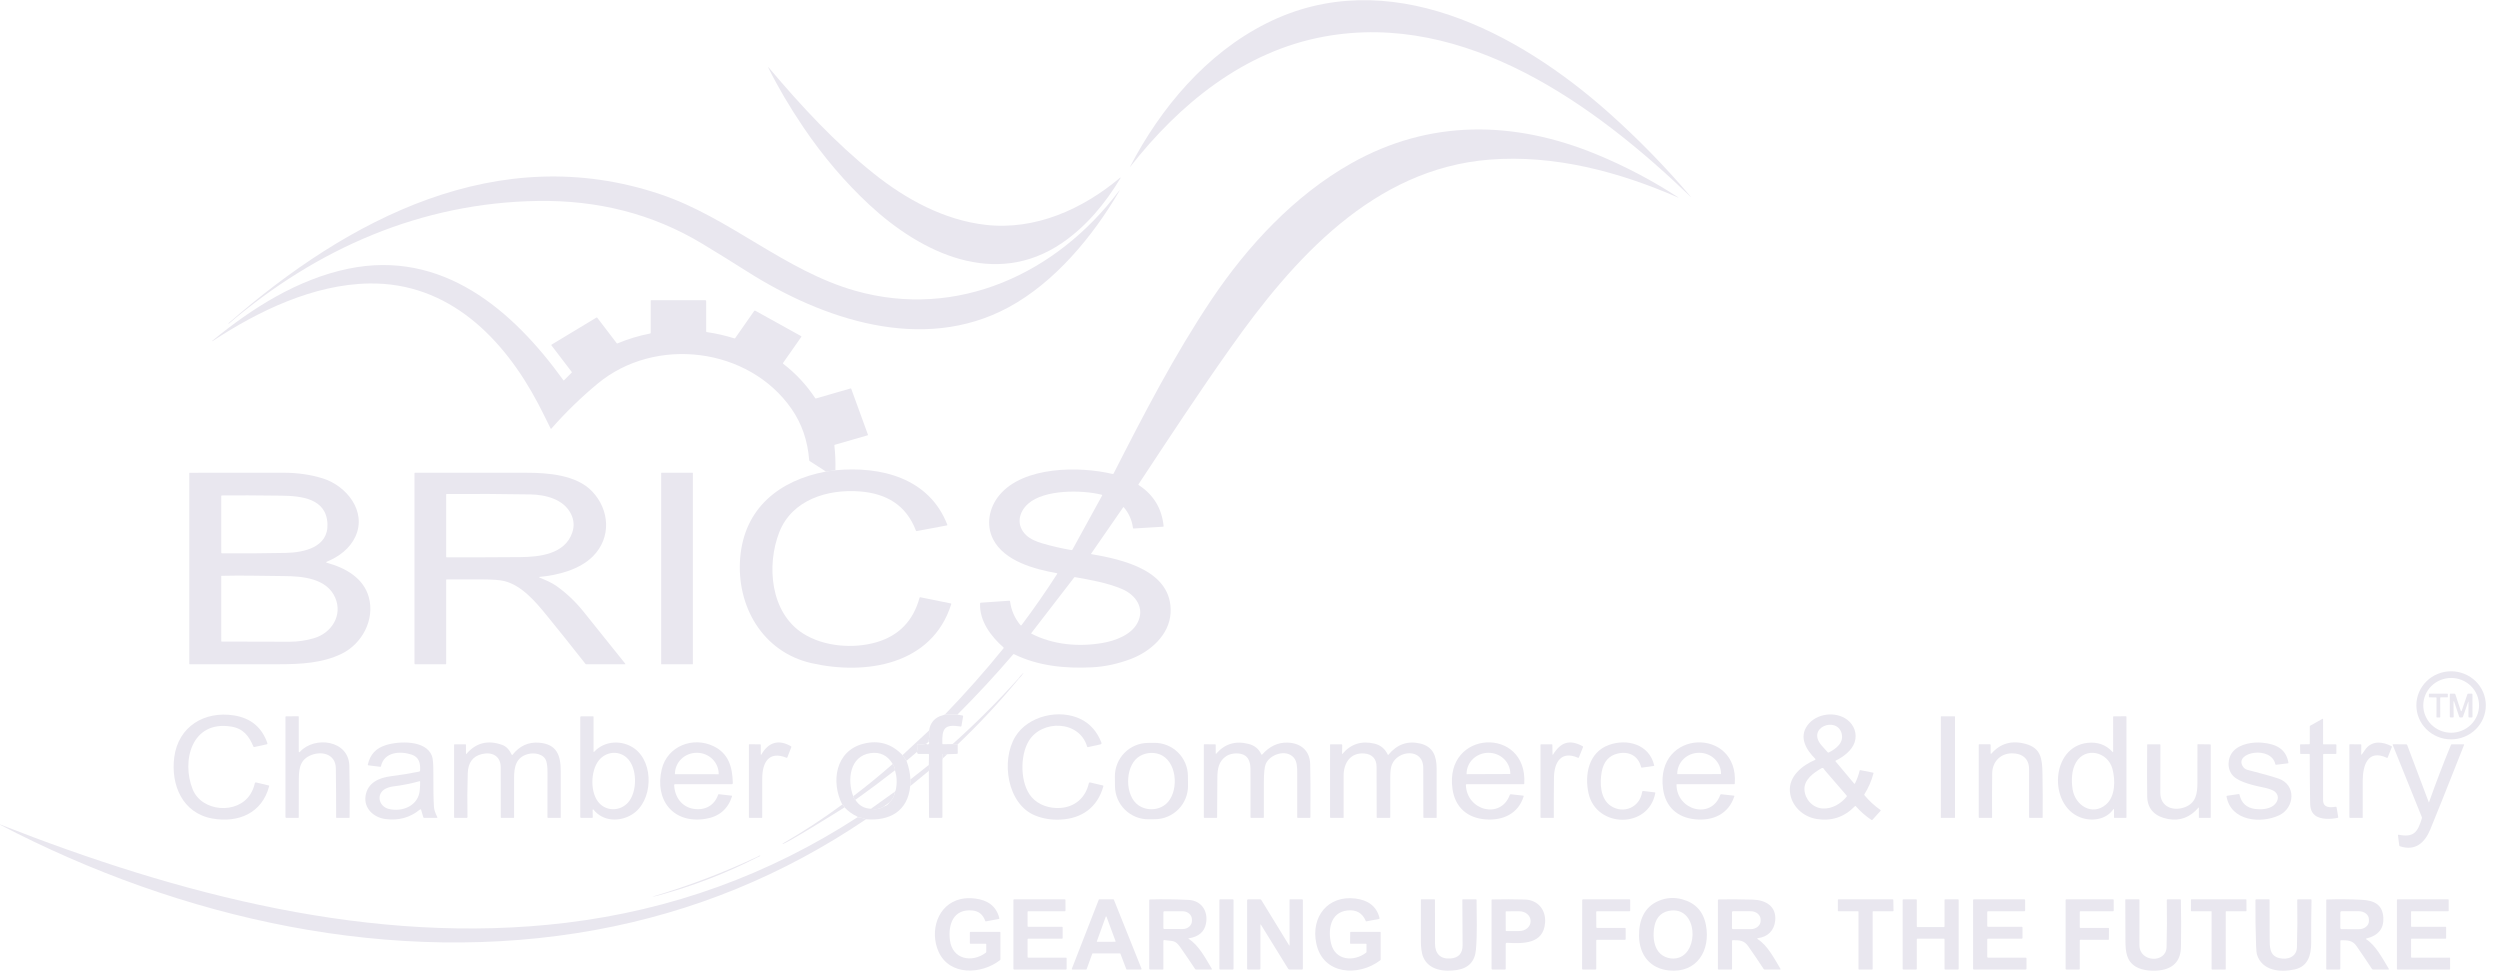 <svg width="148" height="58" viewBox="0 0 148 58" fill="none" xmlns="http://www.w3.org/2000/svg">
<g id="Img - BRICS Chamber of Commerce &#38;amp; Industry &#226;&#134;&#146; SVG">
<path id="Vector" d="M100.055 11.623C94.426 6.213 86.75 0.64 78.405 2.163C73.635 3.033 69.826 6.156 66.909 9.874C66.886 9.903 66.883 9.901 66.9 9.868C68.713 6.376 71.422 3.165 74.97 1.382C82.162 -2.232 89.898 1.912 95.251 6.684C96.969 8.216 98.574 9.858 100.066 11.613C100.13 11.687 100.126 11.69 100.055 11.623Z" fill="#E9E7EF"/>
<path id="Vector_2" d="M58.339 13.31C61.289 13.651 64.104 12.377 66.315 10.517C66.318 10.515 66.321 10.514 66.325 10.514C66.328 10.515 66.331 10.516 66.334 10.518C66.337 10.52 66.338 10.524 66.339 10.527C66.34 10.53 66.339 10.534 66.338 10.537C65.443 12.027 64.32 13.396 62.873 14.384C58.913 17.087 54.547 14.983 51.469 12.127C50.031 10.792 48.73 9.263 47.564 7.541C46.749 6.335 46.058 5.163 45.492 4.023C45.456 3.951 45.464 3.946 45.516 4.007C47.475 6.33 49.455 8.459 51.729 10.277C53.633 11.799 55.889 13.028 58.339 13.31Z" fill="#E9E7EF"/>
<path id="Vector_3" d="M56.676 42.305L55.941 42.294C57.154 41.039 58.311 39.734 59.409 38.379C59.425 38.36 59.424 38.342 59.405 38.326C58.668 37.677 57.978 36.768 58.02 35.726C58.021 35.697 58.036 35.682 58.065 35.679L59.753 35.563C59.763 35.562 59.772 35.565 59.78 35.572C59.788 35.578 59.792 35.587 59.794 35.596C59.864 36.127 60.069 36.597 60.408 37.006C60.413 37.011 60.418 37.015 60.424 37.018C60.43 37.021 60.437 37.022 60.444 37.022C60.45 37.022 60.457 37.02 60.463 37.017C60.469 37.014 60.474 37.01 60.478 37.005C61.217 36.02 61.919 35.011 62.584 33.977C62.587 33.972 62.588 33.968 62.589 33.963C62.589 33.958 62.588 33.953 62.586 33.949C62.585 33.944 62.582 33.941 62.578 33.938C62.574 33.935 62.57 33.932 62.565 33.932C61.263 33.702 59.456 33.226 58.792 31.924C58.357 31.07 58.55 30.054 59.163 29.313C60.586 27.593 63.909 27.591 65.862 28.059C65.875 28.062 65.888 28.061 65.9 28.056C65.911 28.05 65.921 28.041 65.927 28.029C67.709 24.53 69.533 21.005 71.707 17.758C73.838 14.575 76.627 11.562 80.007 9.662C84.621 7.067 89.601 7.113 94.519 9.141C96.199 9.834 97.802 10.676 99.326 11.668C99.391 11.71 99.388 11.715 99.317 11.684C95.82 10.157 91.995 9.148 88.179 9.45C81.29 9.996 76.556 15.35 72.855 20.581C70.909 23.329 69.192 25.954 67.401 28.666C67.388 28.686 67.391 28.703 67.411 28.716C68.287 29.285 68.778 30.094 68.886 31.142C68.888 31.167 68.877 31.18 68.852 31.181L67.112 31.288C67.089 31.289 67.076 31.278 67.072 31.255C67.011 30.795 66.831 30.389 66.534 30.035C66.531 30.032 66.528 30.029 66.523 30.027C66.519 30.026 66.515 30.025 66.51 30.025C66.506 30.025 66.502 30.026 66.498 30.029C66.494 30.031 66.491 30.034 66.488 30.038L64.591 32.783C64.59 32.785 64.589 32.787 64.588 32.789C64.588 32.791 64.588 32.793 64.589 32.795C64.59 32.797 64.591 32.799 64.593 32.8C64.595 32.802 64.597 32.803 64.599 32.803C66.441 33.118 69.439 33.773 69.298 36.294C69.225 37.588 68.096 38.576 66.949 39.01C66.176 39.303 65.406 39.468 64.639 39.506C63.057 39.584 61.458 39.428 60.036 38.73C60.014 38.719 59.995 38.723 59.979 38.741C58.922 39.974 57.821 41.162 56.676 42.305ZM65.213 29.286C64.023 28.992 61.832 28.976 60.878 29.81C60.292 30.322 60.143 31.105 60.748 31.681C61 31.919 61.359 32.066 61.699 32.166C62.263 32.331 62.839 32.464 63.428 32.566C63.456 32.57 63.476 32.56 63.489 32.536L65.24 29.346C65.257 29.314 65.249 29.294 65.213 29.286ZM61.055 37.511C62.341 38.174 63.854 38.307 65.267 38.064C66.019 37.935 66.954 37.59 67.329 36.893C67.805 36.008 67.237 35.213 66.413 34.866C65.556 34.505 64.559 34.328 63.641 34.167C63.62 34.163 63.603 34.17 63.59 34.187L61.049 37.485C61.047 37.487 61.046 37.489 61.045 37.492C61.045 37.494 61.045 37.497 61.045 37.499C61.046 37.502 61.047 37.504 61.049 37.506C61.05 37.508 61.052 37.51 61.055 37.511Z" fill="#E9E7EF"/>
<path id="Vector_4" d="M50.622 17.211C56.681 18.932 62.563 16.187 66.224 11.328C66.314 11.209 66.321 11.214 66.246 11.343C64.697 13.987 62.447 16.717 59.693 18.2C54.604 20.94 48.673 18.889 44.237 16.077C43.367 15.525 42.491 14.983 41.609 14.449C38.608 12.633 35.348 11.847 31.856 11.896C24.943 11.994 18.743 14.718 13.546 19.163C13.533 19.174 13.527 19.171 13.527 19.154C13.527 19.141 13.535 19.127 13.552 19.113C20.605 12.967 29.473 8.264 39.094 11.501C43.19 12.878 46.442 16.023 50.622 17.211Z" fill="#E9E7EF"/>
<path id="Vector_5" d="M49.456 27.84L48.897 27.916L47.937 27.296C47.917 27.283 47.906 27.264 47.904 27.24C47.815 26.091 47.467 25.08 46.859 24.205C44.327 20.558 38.794 19.876 35.376 22.715C34.393 23.531 33.48 24.419 32.638 25.378C32.623 25.395 32.611 25.393 32.601 25.374C32.244 24.651 31.999 24.162 31.864 23.907C29.819 20.026 26.569 16.709 21.857 16.782C18.561 16.832 15.278 18.417 12.579 20.197C12.572 20.201 12.568 20.199 12.564 20.192C12.559 20.178 12.562 20.18 12.57 20.174C14.899 18.254 17.619 16.53 20.614 15.909C26.185 14.754 30.353 18.349 33.351 22.508C33.364 22.526 33.378 22.527 33.393 22.511L33.847 22.054C33.851 22.049 33.854 22.044 33.854 22.038C33.854 22.032 33.853 22.027 33.849 22.022L32.644 20.444C32.642 20.441 32.64 20.437 32.639 20.433C32.639 20.429 32.638 20.425 32.639 20.421C32.64 20.418 32.641 20.414 32.644 20.411C32.646 20.408 32.649 20.405 32.652 20.403L35.306 18.802C35.327 18.79 35.344 18.793 35.359 18.812L36.511 20.32C36.521 20.334 36.534 20.338 36.55 20.331C37.174 20.069 37.819 19.874 38.484 19.745C38.51 19.74 38.522 19.724 38.522 19.698V17.804C38.522 17.795 38.526 17.787 38.532 17.78C38.538 17.774 38.547 17.771 38.556 17.771H41.738C41.783 17.771 41.805 17.793 41.805 17.838V19.615C41.805 19.641 41.818 19.657 41.845 19.66C42.398 19.741 42.94 19.865 43.473 20.031C43.495 20.038 43.513 20.032 43.526 20.013L44.648 18.408C44.655 18.398 44.665 18.391 44.677 18.388C44.688 18.386 44.7 18.387 44.711 18.393L47.425 19.898C47.446 19.909 47.45 19.925 47.436 19.945L46.357 21.485C46.343 21.504 46.346 21.521 46.365 21.535C47.109 22.108 47.742 22.787 48.262 23.571C48.274 23.588 48.289 23.594 48.309 23.588L50.35 22.997C50.359 22.995 50.368 22.996 50.377 23C50.385 23.004 50.391 23.011 50.394 23.02L51.382 25.732C51.383 25.735 51.384 25.74 51.384 25.744C51.384 25.748 51.383 25.752 51.381 25.756C51.379 25.759 51.376 25.763 51.373 25.765C51.37 25.768 51.366 25.77 51.362 25.771L49.424 26.33C49.402 26.336 49.392 26.351 49.395 26.373C49.448 26.844 49.468 27.333 49.456 27.84Z" fill="#E9E7EF"/>
<path id="Vector_6" d="M48.897 27.915L49.456 27.839C52.143 27.583 55.006 28.294 56.08 31.061C56.082 31.065 56.082 31.07 56.082 31.075C56.082 31.079 56.08 31.084 56.078 31.088C56.076 31.092 56.073 31.096 56.069 31.099C56.065 31.101 56.061 31.103 56.056 31.104L54.27 31.44C54.248 31.444 54.232 31.435 54.224 31.414C53.64 29.885 52.46 29.216 50.907 29.093C49.017 28.944 46.89 29.572 46.133 31.508C45.368 33.465 45.602 36.272 47.545 37.506C48.774 38.286 50.524 38.419 51.889 38.02C53.213 37.632 54.063 36.754 54.438 35.386C54.445 35.362 54.46 35.353 54.484 35.358L56.29 35.724C56.313 35.728 56.321 35.742 56.314 35.764C55.181 39.382 51.229 39.985 48.037 39.258C45.135 38.596 43.586 35.864 43.819 33.026C44.06 30.074 46.144 28.431 48.897 27.915Z" fill="#E9E7EF"/>
<path id="Vector_7" d="M19.362 33.32C20.436 33.613 21.526 34.208 21.837 35.367C22.194 36.693 21.434 38.111 20.23 38.701C19.093 39.257 17.789 39.321 16.545 39.323C14.776 39.327 13.007 39.327 11.237 39.324C11.228 39.324 11.22 39.321 11.214 39.315C11.208 39.309 11.205 39.301 11.205 39.292V28.019C11.205 28.015 11.206 28.011 11.207 28.007C11.209 28.003 11.211 28 11.214 27.997C11.217 27.994 11.22 27.992 11.224 27.991C11.227 27.989 11.231 27.988 11.235 27.988C13.094 27.985 14.954 27.984 16.815 27.986C17.633 27.988 18.402 28.101 19.122 28.326C20.505 28.76 21.733 30.266 21.039 31.767C20.712 32.473 20.081 32.946 19.358 33.248C19.289 33.276 19.291 33.3 19.362 33.32ZM16.648 29.343C15.2 29.324 14.03 29.32 13.139 29.33C13.111 29.33 13.097 29.344 13.097 29.371L13.098 32.712C13.098 32.724 13.102 32.735 13.111 32.744C13.119 32.752 13.131 32.757 13.143 32.757C14.403 32.766 15.663 32.758 16.92 32.732C17.984 32.71 19.445 32.407 19.386 31.015C19.323 29.507 17.847 29.359 16.648 29.343ZM16.816 34.104C15.589 34.098 14.418 34.054 13.12 34.088C13.114 34.088 13.108 34.09 13.104 34.095C13.1 34.099 13.097 34.105 13.097 34.112L13.098 37.952C13.098 37.971 13.107 37.981 13.126 37.981C14.467 37.989 15.809 37.992 17.151 37.991C17.641 37.99 18.121 37.92 18.59 37.781C19.63 37.472 20.298 36.432 19.843 35.38C19.344 34.23 17.892 34.109 16.816 34.104Z" fill="#E9E7EF"/>
<path id="Vector_8" d="M31.931 34.189C32.28 34.333 32.644 34.48 32.946 34.694C33.532 35.111 34.059 35.609 34.526 36.187C35.573 37.483 36.402 38.518 37.015 39.29C37.033 39.314 37.028 39.325 36.998 39.325H34.707C34.688 39.325 34.672 39.318 34.66 39.302C33.782 38.185 33.008 37.218 32.338 36.399C31.706 35.626 30.894 34.665 29.868 34.402C29.611 34.336 29.168 34.302 28.537 34.301C27.84 34.299 27.143 34.3 26.446 34.302C26.424 34.302 26.413 34.313 26.413 34.335V39.292C26.413 39.314 26.402 39.325 26.38 39.325H24.587C24.554 39.325 24.537 39.309 24.537 39.275V28.019C24.537 28.01 24.541 28.002 24.547 27.996C24.553 27.99 24.561 27.986 24.57 27.986C26.761 27.986 28.955 27.986 31.153 27.987C32.432 27.987 34.121 28.11 35.053 29.088C36.096 30.182 36.2 31.828 35.102 32.933C34.314 33.724 33.014 34.058 31.936 34.153C31.932 34.154 31.928 34.156 31.926 34.158C31.923 34.161 31.921 34.165 31.92 34.169C31.92 34.173 31.92 34.177 31.922 34.181C31.924 34.184 31.927 34.187 31.931 34.189ZM31.404 29.27C29.753 29.241 28.099 29.233 26.445 29.246C26.424 29.246 26.413 29.256 26.413 29.278V32.961C26.413 32.97 26.417 32.978 26.423 32.984C26.429 32.991 26.438 32.994 26.447 32.994C27.897 32.997 29.347 32.992 30.797 32.981C31.928 32.971 33.44 32.814 33.876 31.533C34.005 31.155 33.981 30.787 33.805 30.43C33.373 29.553 32.303 29.286 31.404 29.27Z" fill="#E9E7EF"/>
<path id="Vector_9" d="M41 27.987H39.16C39.15 27.987 39.142 27.995 39.142 28.005V39.307C39.142 39.317 39.15 39.325 39.16 39.325H41C41.01 39.325 41.018 39.317 41.018 39.307V28.005C41.018 27.995 41.01 27.987 41 27.987Z" fill="#E9E7EF"/>
<path id="Vector_10" d="M147.161 41.751C147.162 42.016 147.109 42.278 147.006 42.523C146.903 42.767 146.752 42.99 146.562 43.177C146.371 43.365 146.144 43.514 145.895 43.615C145.646 43.717 145.378 43.77 145.108 43.77C144.838 43.771 144.571 43.719 144.321 43.618C144.072 43.517 143.845 43.369 143.654 43.182C143.462 42.996 143.31 42.774 143.207 42.529C143.103 42.285 143.05 42.023 143.049 41.759C143.048 41.494 143.101 41.232 143.204 40.987C143.307 40.742 143.458 40.52 143.649 40.333C143.839 40.145 144.066 39.996 144.315 39.895C144.564 39.793 144.832 39.74 145.102 39.74C145.372 39.739 145.639 39.791 145.889 39.892C146.138 39.993 146.365 40.141 146.556 40.327C146.748 40.514 146.9 40.736 147.003 40.98C147.107 41.225 147.16 41.487 147.161 41.751ZM146.76 41.756C146.76 41.326 146.586 40.914 146.277 40.61C145.967 40.306 145.547 40.135 145.109 40.135C144.892 40.135 144.678 40.177 144.477 40.258C144.277 40.34 144.095 40.459 143.941 40.61C143.788 40.76 143.667 40.939 143.584 41.136C143.501 41.333 143.458 41.543 143.458 41.756C143.458 41.969 143.501 42.18 143.584 42.377C143.667 42.573 143.788 42.752 143.941 42.903C144.095 43.053 144.277 43.173 144.477 43.254C144.678 43.336 144.892 43.378 145.109 43.378C145.326 43.378 145.541 43.336 145.741 43.254C145.941 43.173 146.123 43.053 146.277 42.903C146.43 42.752 146.551 42.573 146.635 42.377C146.718 42.18 146.76 41.969 146.76 41.756Z" fill="#E9E7EF"/>
<path id="Vector_11" d="M60.313 40.181L60.279 40.176C60.364 40.058 60.46 39.949 60.568 39.851C60.598 39.823 60.602 39.827 60.579 39.861C60.503 39.978 60.414 40.085 60.313 40.181Z" fill="#E9E7EF"/>
<path id="Vector_12" d="M60.279 40.176L60.313 40.181C59.185 41.549 57.979 42.844 56.695 44.067L56.394 44.05C57.758 42.828 59.053 41.536 60.279 40.176Z" fill="#E9E7EF"/>
<path id="Vector_13" d="M143.79 41.251V41.098C143.79 41.089 143.793 41.081 143.799 41.075C143.805 41.069 143.813 41.066 143.821 41.066H144.881C144.889 41.066 144.897 41.069 144.903 41.075C144.909 41.081 144.912 41.089 144.912 41.098V41.252C144.912 41.261 144.909 41.269 144.903 41.275C144.897 41.281 144.889 41.284 144.881 41.284H144.49C144.482 41.284 144.474 41.287 144.468 41.293C144.462 41.299 144.459 41.307 144.459 41.315L144.463 42.442C144.463 42.45 144.46 42.458 144.454 42.464C144.448 42.47 144.44 42.473 144.432 42.473H144.271C144.263 42.473 144.255 42.47 144.249 42.464C144.243 42.458 144.239 42.45 144.239 42.442L144.243 41.318C144.243 41.31 144.24 41.302 144.234 41.296C144.228 41.29 144.22 41.287 144.212 41.287L143.821 41.283C143.813 41.283 143.805 41.279 143.799 41.273C143.793 41.267 143.79 41.259 143.79 41.251Z" fill="#E9E7EF"/>
<path id="Vector_14" d="M146.11 41.563L145.807 42.434C145.798 42.46 145.78 42.473 145.752 42.473H145.644C145.614 42.473 145.594 42.459 145.584 42.43L145.283 41.53C145.281 41.526 145.278 41.523 145.275 41.521C145.271 41.519 145.267 41.518 145.262 41.519C145.258 41.52 145.254 41.522 145.251 41.525C145.248 41.528 145.246 41.532 145.246 41.536L145.257 42.434C145.258 42.46 145.245 42.473 145.219 42.473H145.08C145.046 42.473 145.029 42.456 145.029 42.423V41.1C145.029 41.077 145.041 41.066 145.063 41.066H145.302C145.33 41.066 145.349 41.08 145.358 41.106L145.679 42.081C145.681 42.086 145.684 42.091 145.689 42.095C145.693 42.098 145.699 42.1 145.705 42.1C145.711 42.1 145.717 42.098 145.722 42.095C145.727 42.091 145.73 42.086 145.732 42.081L146.069 41.1C146.077 41.078 146.093 41.066 146.117 41.066H146.327C146.355 41.066 146.369 41.08 146.369 41.108L146.371 42.432C146.371 42.459 146.357 42.473 146.33 42.473H146.174C146.147 42.473 146.133 42.459 146.133 42.431L146.135 41.567C146.135 41.516 146.127 41.515 146.11 41.563Z" fill="#E9E7EF"/>
<path id="Vector_15" d="M55.941 42.294L56.676 42.305L56.979 42.357C57.009 42.362 57.021 42.379 57.016 42.409L56.918 42.975C56.913 43.002 56.897 43.014 56.869 43.01C55.922 42.859 55.757 43.105 55.786 44.021C55.787 44.046 55.8 44.058 55.824 44.058L56.394 44.05L56.695 44.067L56.698 44.584C56.698 44.613 56.683 44.628 56.654 44.629L56.078 44.65L55.836 44.635C55.818 44.635 55.805 44.643 55.8 44.661C55.773 44.742 55.778 44.819 55.816 44.893C55.799 44.908 55.79 44.95 55.791 45.019C55.791 46.131 55.791 47.247 55.791 48.367C55.791 48.401 55.774 48.419 55.739 48.419H55.038C55.012 48.419 54.999 48.406 54.999 48.38L54.987 45.636C55.016 45.519 55.015 45.402 54.984 45.287L54.998 44.676C54.998 44.648 54.984 44.633 54.955 44.633H54.363C54.338 44.633 54.321 44.621 54.313 44.598L54.283 44.514C54.31 44.383 54.313 44.256 54.294 44.133C54.292 44.123 54.293 44.112 54.296 44.102C54.299 44.092 54.304 44.083 54.312 44.076C54.319 44.068 54.328 44.063 54.338 44.059C54.348 44.056 54.358 44.055 54.368 44.057C54.532 44.08 54.687 44.071 54.834 44.031C54.936 44.143 55.084 43.997 54.97 43.91C55.01 43.689 55.021 43.466 55.004 43.241C55.063 42.837 55.272 42.558 55.631 42.403C55.716 42.366 55.84 42.349 55.941 42.294Z" fill="#E9E7EF"/>
<path id="Vector_16" d="M14.821 47.019C14.946 46.82 15.033 46.608 15.081 46.383C15.092 46.331 15.123 46.311 15.175 46.324L15.914 46.5C15.933 46.504 15.941 46.516 15.936 46.535C15.518 48.147 14.103 48.728 12.574 48.457C10.806 48.143 10.104 46.472 10.315 44.834C10.553 43.003 12.107 42.078 13.848 42.352C14.847 42.51 15.507 43.059 15.83 43.998C15.832 44.005 15.833 44.012 15.832 44.019C15.832 44.026 15.829 44.032 15.826 44.038C15.823 44.044 15.818 44.049 15.813 44.053C15.807 44.058 15.801 44.06 15.794 44.062L15.053 44.225C15.029 44.231 15.012 44.222 15.003 44.199C14.736 43.568 14.406 43.129 13.683 43.013C11.346 42.637 10.731 45.045 11.406 46.727C11.942 48.064 14.055 48.234 14.821 47.019Z" fill="#E9E7EF"/>
<path id="Vector_17" d="M60.902 43.868C60.369 44.751 60.388 46.392 61.068 47.185C61.48 47.665 62.14 47.872 62.764 47.831C63.63 47.775 64.262 47.233 64.459 46.371C64.46 46.362 64.464 46.354 64.469 46.347C64.474 46.34 64.481 46.334 64.488 46.329C64.495 46.325 64.503 46.322 64.512 46.32C64.52 46.319 64.529 46.319 64.538 46.321L65.291 46.5C65.316 46.506 65.326 46.521 65.319 46.547C64.97 47.802 64.048 48.457 62.782 48.52C62.253 48.548 61.755 48.468 61.288 48.281C59.621 47.613 59.243 45.024 60.107 43.608C60.862 42.372 62.732 41.938 64.013 42.588C64.553 42.863 64.949 43.318 65.2 43.953C65.224 44.016 65.204 44.054 65.139 44.069L64.41 44.229C64.383 44.236 64.365 44.225 64.357 44.197C63.897 42.631 61.674 42.591 60.902 43.868Z" fill="#E9E7EF"/>
<path id="Vector_18" d="M109.814 46.38C109.937 46.138 110.029 45.883 110.091 45.618C110.093 45.609 110.098 45.602 110.106 45.597C110.113 45.592 110.122 45.59 110.13 45.592L110.887 45.742C110.891 45.742 110.894 45.744 110.898 45.746C110.901 45.748 110.904 45.751 110.906 45.755C110.908 45.758 110.91 45.762 110.91 45.766C110.911 45.77 110.91 45.774 110.91 45.778C110.794 46.221 110.615 46.636 110.371 47.023C110.36 47.041 110.36 47.059 110.374 47.075C110.652 47.41 110.968 47.702 111.324 47.951C111.344 47.966 111.346 47.983 111.329 48.001L110.853 48.528C110.845 48.537 110.833 48.543 110.821 48.545C110.808 48.547 110.796 48.544 110.785 48.537C110.443 48.307 110.135 48.038 109.863 47.728C109.846 47.709 109.83 47.709 109.812 47.727C109.182 48.374 108.427 48.626 107.547 48.484C106.728 48.352 106.038 47.707 105.963 46.869C105.882 45.95 106.702 45.305 107.453 44.986C107.459 44.984 107.463 44.98 107.467 44.975C107.471 44.971 107.474 44.965 107.475 44.959C107.477 44.952 107.476 44.946 107.474 44.94C107.473 44.934 107.469 44.929 107.465 44.924C106.94 44.4 106.48 43.661 106.996 42.947C107.51 42.233 108.666 42.078 109.365 42.616C109.771 42.927 109.956 43.444 109.796 43.938C109.635 44.432 109.125 44.809 108.673 45.029C108.669 45.031 108.666 45.034 108.663 45.038C108.661 45.041 108.659 45.045 108.658 45.049C108.657 45.054 108.657 45.058 108.658 45.062C108.659 45.066 108.661 45.07 108.664 45.074L109.763 46.386C109.783 46.41 109.8 46.408 109.814 46.38ZM107.826 44.116C107.948 44.259 108.077 44.399 108.2 44.536C108.208 44.544 108.218 44.55 108.231 44.553C108.242 44.555 108.254 44.553 108.264 44.548C108.698 44.326 109.186 43.96 109.017 43.395C108.719 42.398 106.931 43.065 107.826 44.116ZM108.028 45.599C107.974 45.536 107.944 45.417 107.829 45.482C107.352 45.756 106.784 46.162 106.824 46.765C106.862 47.333 107.318 47.831 107.909 47.863C108.456 47.892 108.98 47.585 109.324 47.159C109.331 47.151 109.335 47.14 109.335 47.129C109.335 47.118 109.331 47.108 109.323 47.099C108.892 46.597 108.46 46.097 108.028 45.599Z" fill="#E9E7EF"/>
<path id="Vector_19" d="M17.767 44.497C18.628 43.563 20.647 43.807 20.681 45.338C20.706 46.455 20.711 47.471 20.696 48.386C20.696 48.408 20.686 48.419 20.664 48.419L19.922 48.418C19.916 48.418 19.911 48.416 19.906 48.411C19.902 48.407 19.9 48.402 19.9 48.396C19.9 47.425 19.894 46.456 19.882 45.488C19.87 44.601 18.979 44.422 18.315 44.748C17.694 45.053 17.692 45.645 17.69 46.275C17.688 46.978 17.687 47.682 17.686 48.385C17.686 48.407 17.675 48.419 17.652 48.419H16.95C16.937 48.419 16.924 48.413 16.914 48.404C16.905 48.395 16.9 48.382 16.9 48.368V42.441C16.9 42.432 16.903 42.424 16.909 42.417C16.915 42.411 16.923 42.408 16.932 42.408L17.651 42.402C17.675 42.402 17.687 42.414 17.687 42.437V44.466C17.687 44.545 17.713 44.555 17.767 44.497Z" fill="#E9E7EF"/>
<path id="Vector_20" d="M125.112 47.904C124.678 48.538 123.808 48.648 123.134 48.381C121.263 47.638 121.403 44.218 123.582 43.977C124.17 43.912 124.67 44.084 125.064 44.513C125.087 44.538 125.098 44.533 125.098 44.499V42.441C125.098 42.419 125.109 42.408 125.131 42.408L125.852 42.403C125.874 42.402 125.885 42.413 125.885 42.435V48.391C125.885 48.398 125.883 48.405 125.877 48.41C125.873 48.415 125.866 48.418 125.858 48.418L125.182 48.419C125.16 48.419 125.148 48.408 125.148 48.385V47.916C125.148 47.911 125.147 47.907 125.144 47.904C125.142 47.9 125.138 47.898 125.134 47.896C125.13 47.895 125.126 47.895 125.122 47.897C125.117 47.898 125.114 47.901 125.112 47.904ZM124.67 47.632C125.243 47.147 125.229 46.166 125.057 45.52C124.786 44.5 123.452 44.187 122.898 45.136C122.638 45.582 122.615 46.202 122.698 46.728C122.846 47.674 123.852 48.326 124.67 47.632Z" fill="#E9E7EF"/>
<path id="Vector_21" d="M35.168 44.512C35.798 43.826 36.85 43.798 37.561 44.314C38.742 45.17 38.658 47.449 37.416 48.217C36.692 48.667 35.696 48.642 35.135 47.929C35.131 47.924 35.126 47.921 35.12 47.919C35.114 47.917 35.108 47.918 35.102 47.92C35.096 47.922 35.091 47.925 35.088 47.931C35.085 47.936 35.083 47.942 35.083 47.948L35.092 48.375C35.092 48.404 35.078 48.419 35.049 48.419H34.402C34.369 48.419 34.352 48.402 34.352 48.369V42.456C34.352 42.423 34.369 42.406 34.402 42.406H35.106C35.128 42.406 35.139 42.417 35.139 42.44V44.501C35.139 44.504 35.14 44.507 35.142 44.51C35.144 44.513 35.147 44.515 35.15 44.516C35.153 44.517 35.156 44.517 35.16 44.517C35.163 44.516 35.166 44.514 35.168 44.512ZM35.45 45.016C34.949 45.64 34.915 46.989 35.508 47.58C35.971 48.042 36.722 48.003 37.164 47.528C37.749 46.899 37.749 45.42 37.089 44.845C36.588 44.408 35.86 44.505 35.45 45.016Z" fill="#E9E7EF"/>
<path id="Vector_22" d="M115.718 42.407H114.915C114.906 42.407 114.898 42.414 114.898 42.424V48.401C114.898 48.411 114.906 48.419 114.915 48.419H115.718C115.727 48.419 115.735 48.411 115.735 48.401V42.424C115.735 42.414 115.727 42.407 115.718 42.407Z" fill="#E9E7EF"/>
<path id="Vector_23" d="M137.529 44.678C137.523 45.574 137.523 46.469 137.526 47.364C137.527 47.83 137.935 47.816 138.27 47.76C138.302 47.754 138.322 47.768 138.327 47.801L138.422 48.373C138.426 48.396 138.417 48.41 138.393 48.415C137.996 48.503 137.377 48.529 137.052 48.269C136.754 48.032 136.762 47.712 136.757 47.359C136.743 46.462 136.736 45.564 136.737 44.666C136.737 44.657 136.733 44.649 136.727 44.643C136.721 44.637 136.713 44.634 136.704 44.634H136.204C136.183 44.634 136.172 44.623 136.172 44.601L136.164 44.101C136.163 44.078 136.175 44.066 136.199 44.065L136.699 44.06C136.725 44.06 136.739 44.046 136.739 44.02V43.01C136.739 42.987 136.749 42.97 136.769 42.959L137.478 42.561C137.51 42.543 137.526 42.553 137.526 42.589V44.031C137.526 44.053 137.537 44.064 137.559 44.064H138.275C138.302 44.064 138.315 44.078 138.315 44.105L138.312 44.601C138.312 44.623 138.301 44.634 138.279 44.634H137.573C137.543 44.634 137.529 44.648 137.529 44.678Z" fill="#E9E7EF"/>
<path id="Vector_24" d="M55.004 43.241C55.02 43.466 55.009 43.689 54.97 43.911L54.833 44.031C54.687 44.071 54.532 44.08 54.368 44.057C54.358 44.055 54.348 44.056 54.338 44.059C54.328 44.063 54.319 44.068 54.312 44.076C54.304 44.083 54.299 44.092 54.296 44.102C54.292 44.112 54.292 44.123 54.293 44.133C54.313 44.256 54.31 44.383 54.283 44.514L53.664 45.038L53.429 44.703L55.004 43.241Z" fill="#E9E7EF"/>
<path id="Vector_25" d="M24.852 47.93C24.275 48.404 23.595 48.59 22.813 48.487C22.115 48.394 21.526 47.85 21.642 47.112C21.762 46.338 22.438 46.041 23.132 45.954C23.694 45.884 24.254 45.793 24.811 45.681C24.827 45.678 24.842 45.669 24.853 45.657C24.863 45.644 24.869 45.629 24.87 45.612C24.893 45.195 24.817 44.818 24.362 44.67C23.688 44.452 22.745 44.505 22.553 45.361C22.548 45.386 22.532 45.397 22.507 45.394L21.807 45.308C21.802 45.307 21.797 45.306 21.792 45.303C21.788 45.3 21.784 45.296 21.781 45.292C21.778 45.288 21.776 45.283 21.775 45.278C21.774 45.272 21.774 45.267 21.775 45.262C21.918 44.652 22.251 44.292 22.865 44.103C23.623 43.871 25.218 43.803 25.571 44.751C25.629 44.905 25.656 45.223 25.654 45.705C25.65 46.657 25.662 47.349 25.691 47.782C25.701 47.93 25.766 48.128 25.888 48.374C25.903 48.404 25.893 48.419 25.86 48.419H25.113C25.085 48.419 25.067 48.405 25.059 48.378L24.934 47.956C24.92 47.906 24.892 47.898 24.852 47.93ZM24.853 46.744C24.863 46.574 24.878 46.429 24.871 46.272C24.871 46.268 24.87 46.264 24.868 46.261C24.866 46.257 24.863 46.254 24.86 46.252C24.857 46.249 24.853 46.248 24.849 46.247C24.845 46.246 24.841 46.246 24.837 46.247C24.314 46.391 23.782 46.496 23.243 46.561C23.085 46.58 22.844 46.661 22.724 46.752C22.26 47.103 22.476 47.749 22.997 47.884C23.822 48.097 24.797 47.694 24.853 46.744Z" fill="#E9E7EF"/>
<path id="Vector_26" d="M27.608 44.636C28.176 43.972 28.883 43.793 29.731 44.099C29.963 44.182 30.151 44.376 30.295 44.68C30.307 44.707 30.322 44.709 30.34 44.686C30.758 44.156 31.283 43.916 31.916 43.968C32.967 44.053 33.196 44.72 33.196 45.655C33.196 46.567 33.196 47.481 33.196 48.395C33.196 48.398 33.196 48.401 33.194 48.404C33.193 48.407 33.192 48.409 33.19 48.411C33.187 48.413 33.185 48.415 33.182 48.416C33.179 48.417 33.176 48.418 33.173 48.418L32.446 48.419C32.422 48.419 32.41 48.407 32.41 48.384C32.407 47.489 32.408 46.597 32.411 45.706C32.413 45.443 32.389 45.231 32.342 45.069C32.211 44.628 31.632 44.537 31.249 44.642C30.531 44.837 30.433 45.43 30.433 46.074C30.433 46.846 30.433 47.62 30.433 48.395C30.433 48.401 30.43 48.407 30.426 48.411C30.422 48.416 30.416 48.418 30.409 48.418L29.682 48.419C29.658 48.419 29.646 48.407 29.646 48.383C29.646 47.395 29.645 46.408 29.642 45.423C29.64 44.745 29.122 44.495 28.522 44.642C27.989 44.772 27.712 45.149 27.691 45.773C27.664 46.627 27.658 47.49 27.675 48.36C27.676 48.399 27.657 48.419 27.618 48.419H26.924C26.896 48.419 26.882 48.405 26.882 48.377V44.097C26.882 44.075 26.893 44.064 26.916 44.064H27.552C27.574 44.064 27.585 44.075 27.585 44.097L27.586 44.627C27.586 44.629 27.587 44.632 27.588 44.634C27.59 44.636 27.592 44.638 27.594 44.639C27.597 44.64 27.599 44.64 27.602 44.639C27.604 44.639 27.607 44.637 27.608 44.636Z" fill="#E9E7EF"/>
<path id="Vector_27" d="M39.911 46.476C39.942 47.194 40.369 47.777 41.066 47.885C41.734 47.989 42.291 47.692 42.516 47.043C42.522 47.023 42.536 47.014 42.558 47.017L43.309 47.103C43.314 47.103 43.319 47.105 43.323 47.108C43.327 47.11 43.33 47.114 43.333 47.118C43.335 47.122 43.337 47.126 43.338 47.131C43.338 47.136 43.338 47.141 43.336 47.145C43.09 47.904 42.567 48.348 41.765 48.476C39.846 48.782 38.74 47.354 39.176 45.538C39.505 44.167 41.028 43.578 42.254 44.181C43.129 44.611 43.36 45.395 43.383 46.355C43.383 46.364 43.382 46.373 43.378 46.382C43.375 46.391 43.37 46.398 43.363 46.405C43.357 46.411 43.349 46.417 43.341 46.42C43.332 46.424 43.323 46.426 43.314 46.426H39.959C39.925 46.426 39.909 46.442 39.911 46.476ZM39.965 45.831L42.538 45.835C42.54 45.835 42.543 45.834 42.545 45.832C42.547 45.83 42.548 45.827 42.548 45.825V45.822C42.548 45.489 42.413 45.17 42.173 44.934C41.932 44.699 41.606 44.566 41.265 44.565H41.243C41.074 44.565 40.907 44.597 40.751 44.66C40.595 44.722 40.453 44.815 40.333 44.931C40.214 45.047 40.118 45.186 40.054 45.338C39.989 45.49 39.955 45.653 39.955 45.818V45.821C39.955 45.823 39.956 45.826 39.958 45.828C39.96 45.83 39.962 45.831 39.965 45.831Z" fill="#E9E7EF"/>
<path id="Vector_28" d="M45.072 44.672C45.483 43.941 46.097 43.751 46.828 44.18C46.848 44.193 46.854 44.21 46.846 44.232L46.612 44.835C46.602 44.861 46.584 44.869 46.558 44.858C45.491 44.428 45.127 45.168 45.124 46.088C45.121 46.856 45.121 47.624 45.123 48.394C45.123 48.401 45.12 48.407 45.115 48.411C45.111 48.415 45.105 48.418 45.098 48.418L44.377 48.419C44.349 48.419 44.335 48.405 44.335 48.377V44.095C44.335 44.071 44.346 44.059 44.37 44.059L45.006 44.066C45.027 44.066 45.038 44.077 45.038 44.099L45.039 44.663C45.039 44.667 45.04 44.671 45.042 44.674C45.044 44.677 45.048 44.679 45.052 44.68C45.056 44.681 45.059 44.681 45.063 44.679C45.067 44.678 45.07 44.675 45.072 44.672Z" fill="#E9E7EF"/>
<path id="Vector_29" d="M53.429 44.703L53.664 45.038C53.798 45.395 53.877 45.763 53.898 46.144L53.884 46.543C53.739 48.021 52.672 48.615 51.269 48.5C51.106 48.436 50.939 48.397 50.766 48.383C50.766 48.377 50.766 48.371 50.766 48.365C50.766 48.354 50.761 48.346 50.751 48.342C50.465 48.209 50.213 48.027 49.996 47.796C49.971 47.725 49.926 47.669 49.862 47.629C49.181 46.29 49.452 44.452 51.116 44.029C52.012 43.801 52.783 44.026 53.429 44.703ZM50.511 47.138C50.529 47.227 50.571 47.298 50.639 47.35C50.852 47.689 51.16 47.865 51.561 47.878C51.836 47.938 52.09 47.894 52.324 47.746C52.47 47.71 52.581 47.627 52.656 47.498C52.844 47.325 52.954 47.113 52.985 46.86C53.008 46.826 53.024 46.787 53.033 46.744C53.114 46.358 53.097 45.977 52.984 45.599C52.98 45.466 52.935 45.342 52.848 45.228C52.542 44.718 52.104 44.503 51.535 44.584C50.297 44.76 50.146 46.18 50.511 47.138Z" fill="#E9E7EF"/>
<path id="Vector_30" d="M70.331 46.503C70.336 47.027 70.134 47.531 69.767 47.905C69.401 48.28 68.901 48.493 68.377 48.498L68.002 48.502C67.743 48.505 67.486 48.457 67.245 48.36C67.005 48.263 66.786 48.12 66.6 47.939C66.415 47.757 66.267 47.541 66.166 47.303C66.064 47.064 66.01 46.808 66.007 46.549L66.001 45.975C65.996 45.452 66.199 44.947 66.565 44.573C66.931 44.199 67.431 43.986 67.955 43.98L68.33 43.976C68.59 43.974 68.847 44.022 69.087 44.119C69.328 44.215 69.547 44.359 69.732 44.54C69.918 44.721 70.065 44.938 70.167 45.176C70.269 45.414 70.322 45.671 70.325 45.93L70.331 46.503ZM67.348 44.849C66.595 45.442 66.585 47.106 67.392 47.67C67.93 48.045 68.723 47.976 69.156 47.464C69.798 46.706 69.666 45.031 68.637 44.651C68.223 44.498 67.7 44.571 67.348 44.849Z" fill="#E9E7EF"/>
<path id="Vector_31" d="M71.998 44.621C72.504 44.035 73.141 43.841 73.911 44.039C74.274 44.132 74.526 44.338 74.668 44.657C74.67 44.662 74.674 44.667 74.678 44.67C74.683 44.674 74.688 44.676 74.694 44.677C74.699 44.678 74.705 44.677 74.71 44.675C74.716 44.673 74.72 44.67 74.724 44.666C75.152 44.183 75.648 43.949 76.21 43.962C76.981 43.98 77.538 44.418 77.562 45.222C77.581 45.88 77.586 46.931 77.576 48.376C77.576 48.404 77.562 48.419 77.534 48.419H76.831C76.807 48.419 76.796 48.407 76.795 48.384C76.792 47.513 76.792 46.642 76.795 45.772C76.797 45.468 76.794 45.085 76.593 44.853C76.129 44.319 75.153 44.67 74.927 45.239C74.858 45.41 74.823 45.768 74.82 46.312C74.816 46.992 74.816 47.682 74.82 48.381C74.82 48.391 74.816 48.401 74.809 48.408C74.802 48.415 74.792 48.419 74.782 48.419H74.065C74.056 48.419 74.047 48.415 74.041 48.409C74.034 48.403 74.031 48.394 74.031 48.385C74.03 47.425 74.029 46.464 74.028 45.504C74.027 45.234 73.957 44.916 73.734 44.749C73.448 44.534 72.894 44.569 72.609 44.753C72.143 45.057 72.075 45.508 72.068 46.028C72.058 46.813 72.053 47.599 72.053 48.385C72.053 48.407 72.041 48.419 72.019 48.419H71.308C71.281 48.419 71.267 48.405 71.267 48.377V44.087C71.267 44.08 71.269 44.073 71.275 44.068C71.28 44.063 71.287 44.06 71.294 44.06L71.938 44.066C71.96 44.066 71.97 44.077 71.97 44.098L71.971 44.611C71.971 44.614 71.972 44.617 71.974 44.619C71.976 44.622 71.978 44.624 71.981 44.625C71.984 44.626 71.987 44.626 71.99 44.625C71.993 44.625 71.996 44.623 71.998 44.621Z" fill="#E9E7EF"/>
<path id="Vector_32" d="M79.473 44.628C79.967 44.041 80.601 43.84 81.373 44.024C81.731 44.11 81.992 44.327 82.156 44.676C82.166 44.697 82.18 44.699 82.195 44.681C82.704 44.064 83.329 43.843 84.072 44.016C84.847 44.197 85.047 44.777 85.049 45.5C85.052 46.464 85.053 47.429 85.05 48.396C85.05 48.402 85.048 48.407 85.044 48.411C85.04 48.416 85.034 48.418 85.028 48.418L84.3 48.419C84.275 48.419 84.263 48.406 84.263 48.382C84.266 47.403 84.264 46.425 84.257 45.45C84.249 44.267 82.737 44.404 82.398 45.27C82.336 45.43 82.304 45.671 82.304 45.993C82.304 46.79 82.304 47.586 82.304 48.38C82.304 48.39 82.3 48.4 82.294 48.407C82.286 48.414 82.277 48.418 82.267 48.418L81.535 48.419C81.525 48.419 81.517 48.415 81.51 48.409C81.503 48.402 81.5 48.394 81.5 48.385C81.503 47.385 81.501 46.386 81.493 45.388C81.49 44.927 81.233 44.642 80.766 44.606C79.951 44.543 79.545 45.159 79.542 45.912C79.54 46.738 79.54 47.566 79.542 48.395C79.542 48.401 79.539 48.407 79.535 48.412C79.53 48.416 79.524 48.419 79.518 48.419H78.782C78.776 48.419 78.77 48.417 78.765 48.415C78.76 48.413 78.755 48.41 78.751 48.406C78.747 48.402 78.744 48.397 78.742 48.392C78.74 48.386 78.738 48.381 78.738 48.375L78.74 44.09C78.74 44.083 78.743 44.077 78.748 44.072C78.752 44.067 78.759 44.065 78.766 44.065L79.415 44.064C79.446 44.064 79.46 44.079 79.46 44.109L79.449 44.619C79.449 44.622 79.45 44.625 79.451 44.627C79.453 44.629 79.455 44.631 79.458 44.632C79.46 44.633 79.463 44.633 79.466 44.632C79.469 44.632 79.471 44.63 79.473 44.628Z" fill="#E9E7EF"/>
<path id="Vector_33" d="M86.78 46.472C86.832 47.988 88.837 48.522 89.38 47.061C89.392 47.03 89.413 47.017 89.445 47.02L90.174 47.102C90.201 47.105 90.209 47.118 90.201 47.143C89.881 48.178 88.969 48.586 87.945 48.508C86.886 48.429 86.143 47.808 85.988 46.709C85.49 43.188 90.436 42.984 90.237 46.386C90.235 46.412 90.221 46.425 90.195 46.425H86.825C86.794 46.425 86.779 46.441 86.78 46.472ZM86.831 45.831L89.401 45.821C89.404 45.821 89.407 45.82 89.409 45.818C89.41 45.816 89.411 45.814 89.411 45.811V45.804C89.41 45.475 89.274 45.159 89.032 44.927C88.79 44.695 88.463 44.565 88.122 44.566H88.102C87.933 44.567 87.767 44.6 87.611 44.663C87.455 44.726 87.314 44.818 87.194 44.934C87.076 45.049 86.981 45.187 86.917 45.338C86.853 45.489 86.821 45.651 86.821 45.814V45.821C86.821 45.823 86.823 45.826 86.824 45.828C86.826 45.83 86.829 45.831 86.831 45.831Z" fill="#E9E7EF"/>
<path id="Vector_34" d="M91.938 44.672C92.391 43.943 92.908 43.753 93.693 44.175C93.703 44.18 93.71 44.189 93.715 44.199C93.719 44.21 93.718 44.222 93.714 44.232L93.472 44.836C93.461 44.863 93.442 44.871 93.415 44.859C92.408 44.416 92.006 45.147 91.995 46.028C91.985 46.816 91.983 47.604 91.986 48.394C91.986 48.397 91.985 48.4 91.984 48.403C91.983 48.406 91.981 48.409 91.979 48.411C91.977 48.413 91.974 48.415 91.971 48.416C91.968 48.417 91.965 48.418 91.962 48.418L91.24 48.419C91.212 48.419 91.198 48.405 91.198 48.377V44.097C91.198 44.075 91.21 44.064 91.232 44.064H91.867C91.889 44.064 91.9 44.075 91.9 44.097L91.908 44.664C91.908 44.667 91.909 44.671 91.911 44.673C91.913 44.676 91.916 44.678 91.92 44.679C91.923 44.68 91.927 44.68 91.93 44.679C91.934 44.678 91.936 44.675 91.938 44.672Z" fill="#E9E7EF"/>
<path id="Vector_35" d="M95.362 47.711C96.118 48.213 97.088 47.791 97.216 46.874C97.218 46.859 97.226 46.846 97.237 46.837C97.249 46.828 97.263 46.825 97.278 46.826L97.966 46.909C97.99 46.912 97.999 46.925 97.994 46.948C97.599 49.075 94.504 49.03 94.043 46.97C93.796 45.867 94.041 44.542 95.239 44.104C96.315 43.71 97.634 44.057 97.927 45.305C97.933 45.328 97.923 45.341 97.9 45.344L97.198 45.444C97.174 45.447 97.159 45.437 97.153 45.413C96.986 44.738 96.424 44.457 95.767 44.61C95.249 44.731 94.934 45.09 94.822 45.689C94.698 46.349 94.73 47.291 95.362 47.711Z" fill="#E9E7EF"/>
<path id="Vector_36" d="M99.248 46.452C99.26 47.971 101.305 48.542 101.84 47.058C101.85 47.029 101.871 47.016 101.901 47.02L102.652 47.103C102.656 47.104 102.659 47.105 102.662 47.107C102.666 47.109 102.669 47.112 102.671 47.115C102.673 47.119 102.674 47.122 102.675 47.126C102.675 47.13 102.675 47.134 102.674 47.138C102.332 48.194 101.404 48.611 100.342 48.502C99.304 48.396 98.593 47.77 98.451 46.693C97.984 43.146 102.943 43.03 102.699 46.386C102.697 46.412 102.682 46.425 102.656 46.425H99.273C99.266 46.425 99.26 46.428 99.255 46.433C99.25 46.438 99.248 46.445 99.248 46.452ZM99.303 45.83L101.875 45.826C101.878 45.826 101.881 45.825 101.883 45.823C101.884 45.821 101.885 45.819 101.885 45.816V45.808C101.885 45.644 101.852 45.483 101.787 45.332C101.722 45.181 101.627 45.044 101.507 44.928C101.388 44.813 101.246 44.722 101.089 44.659C100.933 44.597 100.766 44.565 100.597 44.566H100.576C100.235 44.566 99.908 44.698 99.668 44.932C99.427 45.165 99.292 45.482 99.293 45.812V45.82C99.293 45.822 99.294 45.825 99.295 45.827C99.297 45.829 99.3 45.83 99.303 45.83Z" fill="#E9E7EF"/>
<path id="Vector_37" d="M117.89 44.616C118.421 44.004 119.1 43.813 119.926 44.042C120.818 44.29 120.898 44.897 120.914 45.779C120.93 46.647 120.934 47.517 120.925 48.388C120.925 48.396 120.922 48.404 120.915 48.41C120.91 48.415 120.902 48.419 120.894 48.419H120.157C120.148 48.419 120.14 48.415 120.133 48.408C120.126 48.402 120.123 48.393 120.123 48.384C120.126 47.429 120.125 46.474 120.121 45.521C120.118 44.897 119.698 44.595 119.108 44.597C118.431 44.599 117.946 45.088 117.938 45.786C117.927 46.653 117.925 47.522 117.932 48.392C117.932 48.396 117.932 48.399 117.93 48.402C117.93 48.405 117.928 48.408 117.926 48.41C117.923 48.413 117.92 48.415 117.917 48.416C117.914 48.417 117.911 48.418 117.907 48.418L117.176 48.419C117.167 48.419 117.158 48.415 117.152 48.409C117.146 48.403 117.142 48.394 117.142 48.385V44.095C117.142 44.073 117.153 44.062 117.174 44.062L117.803 44.062C117.832 44.062 117.846 44.076 117.846 44.105V44.599C117.846 44.604 117.848 44.609 117.85 44.613C117.853 44.617 117.857 44.621 117.863 44.623C117.867 44.624 117.872 44.625 117.877 44.623C117.882 44.622 117.887 44.62 117.89 44.616Z" fill="#E9E7EF"/>
<path id="Vector_38" d="M132.758 45.346C132.829 45.468 132.927 45.545 133.053 45.577C133.857 45.781 134.466 45.952 134.879 46.089C135.955 46.447 135.851 47.828 134.926 48.265C133.845 48.776 132.071 48.611 131.812 47.159C131.806 47.13 131.818 47.113 131.848 47.109L132.531 47.008C132.557 47.004 132.572 47.014 132.578 47.039C132.685 47.54 132.996 47.825 133.511 47.893C133.83 47.935 134.294 47.911 134.577 47.698C134.85 47.492 134.975 47.126 134.679 46.872C134.543 46.756 134.252 46.673 134.068 46.634C133.535 46.523 132.58 46.329 132.203 45.936C131.825 45.542 131.849 44.858 132.225 44.456C132.626 44.028 133.387 43.913 133.94 43.969C134.724 44.048 135.333 44.318 135.474 45.151C135.475 45.155 135.475 45.16 135.474 45.164C135.473 45.168 135.471 45.172 135.468 45.176C135.466 45.179 135.462 45.182 135.459 45.185C135.455 45.187 135.451 45.188 135.446 45.189L134.748 45.274C134.723 45.278 134.707 45.267 134.701 45.242C134.452 44.127 132.286 44.52 132.758 45.346Z" fill="#E9E7EF"/>
<path id="Vector_39" d="M139.828 44.653C139.917 44.54 140.007 44.382 140.076 44.302C140.484 43.829 141.068 43.912 141.575 44.172C141.585 44.177 141.592 44.186 141.596 44.196C141.6 44.206 141.6 44.218 141.596 44.228L141.351 44.846C141.343 44.868 141.327 44.874 141.306 44.864C140.155 44.325 139.877 45.343 139.873 46.209C139.869 46.937 139.869 47.665 139.872 48.394C139.872 48.397 139.871 48.4 139.87 48.403C139.869 48.406 139.867 48.409 139.865 48.411C139.863 48.413 139.86 48.415 139.857 48.416C139.854 48.417 139.851 48.418 139.848 48.418L139.126 48.419C139.098 48.419 139.083 48.405 139.083 48.377V44.087C139.083 44.08 139.086 44.074 139.092 44.069C139.096 44.064 139.103 44.061 139.11 44.061L139.755 44.065C139.778 44.065 139.789 44.077 139.788 44.099L139.784 44.637C139.783 44.686 139.798 44.691 139.828 44.653Z" fill="#E9E7EF"/>
<path id="Vector_40" d="M130.152 47.808C129.656 48.388 129.058 48.614 128.359 48.487C127.625 48.354 127.133 47.943 127.115 47.166C127.102 46.574 127.101 45.551 127.113 44.095C127.113 44.074 127.123 44.064 127.143 44.064H127.86C127.884 44.064 127.896 44.076 127.896 44.101C127.895 45.044 127.893 45.986 127.89 46.927C127.888 47.777 128.668 48.052 129.364 47.778C130.002 47.527 130.085 46.977 130.087 46.346C130.091 45.592 130.091 44.838 130.089 44.087C130.089 44.083 130.089 44.079 130.091 44.076C130.092 44.072 130.094 44.069 130.097 44.066C130.099 44.064 130.103 44.062 130.106 44.06C130.11 44.059 130.113 44.058 130.117 44.058L130.844 44.067C130.866 44.067 130.876 44.078 130.876 44.099V48.391C130.876 48.398 130.874 48.405 130.868 48.41C130.864 48.415 130.857 48.418 130.85 48.418L130.206 48.419C130.184 48.419 130.173 48.407 130.173 48.385V47.816C130.173 47.813 130.172 47.811 130.171 47.809C130.17 47.807 130.168 47.806 130.166 47.805C130.164 47.804 130.161 47.804 130.158 47.804C130.156 47.805 130.154 47.806 130.152 47.808Z" fill="#E9E7EF"/>
<path id="Vector_41" d="M143.8 47.489C144.203 46.348 144.635 45.218 145.097 44.099C145.106 44.075 145.124 44.064 145.149 44.064H145.847C145.873 44.064 145.881 44.076 145.872 44.1C144.905 46.55 144.238 48.217 143.873 49.102C143.548 49.891 142.983 50.402 142.078 50.099C142.054 50.092 142.04 50.075 142.037 50.049L141.96 49.454C141.956 49.423 141.97 49.411 142 49.417C142.886 49.588 143.124 49.282 143.375 48.443C143.383 48.419 143.381 48.395 143.372 48.372L141.648 44.099C141.638 44.074 141.646 44.061 141.674 44.061L142.445 44.065C142.475 44.065 142.496 44.079 142.506 44.108L143.782 47.49C143.788 47.507 143.794 47.507 143.8 47.489Z" fill="#E9E7EF"/>
<path id="Vector_42" d="M56.078 44.65L55.816 44.893C55.778 44.819 55.773 44.742 55.8 44.661C55.805 44.643 55.818 44.634 55.836 44.635L56.078 44.65Z" fill="#E9E7EF"/>
<path id="Vector_43" d="M52.848 45.227C52.935 45.342 52.98 45.466 52.984 45.599C52.216 46.2 51.434 46.784 50.639 47.35C50.571 47.298 50.529 47.227 50.511 47.138C51.313 46.53 52.092 45.893 52.848 45.227Z" fill="#E9E7EF"/>
<path id="Vector_44" d="M54.984 45.286C55.015 45.402 55.016 45.518 54.987 45.635L53.884 46.542L53.898 46.143L54.984 45.286Z" fill="#E9E7EF"/>
<path id="Vector_45" d="M52.985 46.86C52.954 47.112 52.844 47.325 52.656 47.497L52.324 47.746C52.09 47.894 51.836 47.938 51.561 47.878L52.985 46.86Z" fill="#E9E7EF"/>
<path id="Vector_46" d="M49.862 47.628C49.926 47.669 49.971 47.724 49.996 47.796C49.713 47.979 46.452 50.01 46.337 49.957C46.323 49.951 46.323 49.944 46.336 49.936C47.555 49.233 48.73 48.464 49.862 47.628Z" fill="#E9E7EF"/>
<path id="Vector_47" d="M51.268 48.499C46.378 51.809 41.047 53.992 35.273 55.049C23.259 57.248 10.698 54.405 0.007 48.827C0.001 48.824 -0.001 48.819 0.001 48.812C0.003 48.809 0.005 48.807 0.009 48.809C10.536 52.945 22.068 56.012 33.497 54.631C39.743 53.876 45.5 51.793 50.765 48.382C50.938 48.396 51.106 48.435 51.268 48.499Z" fill="#E9E7EF"/>
<path id="Vector_48" d="M44.887 50.727L44.854 50.71C44.893 50.679 44.936 50.658 44.983 50.647C45.021 50.638 45.026 50.647 44.996 50.672C44.965 50.7 44.929 50.718 44.887 50.727Z" fill="#E9E7EF"/>
<path id="Vector_49" d="M44.854 50.71L44.887 50.727C43.02 51.687 41.045 52.449 38.963 53.014C38.849 53.045 38.752 53.066 38.669 53.078C38.62 53.085 38.619 53.082 38.667 53.068C40.789 52.439 42.851 51.653 44.854 50.71Z" fill="#E9E7EF"/>
<path id="Vector_50" d="M58.353 55.871H57.453C57.443 55.871 57.434 55.867 57.426 55.86C57.419 55.853 57.415 55.844 57.415 55.834V55.212C57.415 55.182 57.43 55.168 57.46 55.168H59.191C59.213 55.168 59.224 55.179 59.224 55.201V56.792C59.224 56.812 59.216 56.828 59.2 56.841C58.107 57.695 56.204 57.78 55.562 56.337C55.029 55.14 55.482 53.54 56.879 53.224C57.14 53.165 57.422 53.155 57.724 53.193C58.453 53.283 58.976 53.622 59.161 54.356C59.167 54.382 59.157 54.398 59.131 54.403L58.369 54.545C58.349 54.549 58.334 54.541 58.327 54.52C58.194 54.142 57.939 53.935 57.563 53.9C56.444 53.794 56.12 54.718 56.235 55.653C56.376 56.799 57.529 57.015 58.355 56.405C58.376 56.389 58.387 56.368 58.387 56.342V55.905C58.387 55.882 58.376 55.871 58.353 55.871Z" fill="#E9E7EF"/>
<path id="Vector_51" d="M80.864 55.871H79.959C79.954 55.871 79.95 55.87 79.946 55.868C79.942 55.867 79.938 55.864 79.935 55.861C79.932 55.858 79.929 55.854 79.928 55.85C79.926 55.846 79.925 55.841 79.925 55.837L79.931 55.205C79.931 55.18 79.944 55.168 79.968 55.168H81.701C81.724 55.168 81.735 55.179 81.735 55.201V56.794C81.735 56.819 81.726 56.838 81.706 56.853C80.433 57.823 78.318 57.727 77.924 55.85C77.595 54.285 78.604 52.986 80.247 53.194C80.965 53.285 81.488 53.625 81.669 54.346C81.671 54.353 81.671 54.359 81.67 54.365C81.669 54.372 81.667 54.378 81.663 54.383C81.66 54.389 81.655 54.394 81.65 54.397C81.644 54.401 81.638 54.403 81.632 54.405L80.88 54.545C80.876 54.545 80.871 54.545 80.867 54.542C80.863 54.54 80.861 54.537 80.859 54.533C80.658 54.048 80.29 53.838 79.754 53.901C78.744 54.021 78.608 55.066 78.801 55.859C79.049 56.879 80.147 56.946 80.867 56.404C80.888 56.388 80.897 56.367 80.897 56.342V55.905C80.897 55.882 80.886 55.871 80.864 55.871Z" fill="#E9E7EF"/>
<path id="Vector_52" d="M97.031 55.403C97.022 54.51 97.317 53.7 98.192 53.331C98.645 53.139 99.112 53.109 99.591 53.24C100.375 53.455 100.841 53.964 100.992 54.768C101.272 56.261 100.466 57.624 98.795 57.45C97.675 57.334 97.043 56.523 97.031 55.403ZM99.403 56.688C100.571 56.276 100.478 53.788 98.968 53.9C98.415 53.94 98.062 54.263 97.949 54.8C97.846 55.289 97.864 55.929 98.178 56.336C98.458 56.699 98.982 56.836 99.403 56.688Z" fill="#E9E7EF"/>
<path id="Vector_53" d="M60.832 55.605V56.655C60.832 56.665 60.836 56.674 60.843 56.681C60.85 56.688 60.859 56.692 60.869 56.692H63.107C63.117 56.692 63.126 56.696 63.133 56.703C63.14 56.709 63.144 56.719 63.144 56.728V57.358C63.144 57.368 63.14 57.377 63.133 57.384C63.126 57.391 63.117 57.395 63.107 57.395H60.032C60.022 57.395 60.013 57.391 60.006 57.384C59.999 57.377 59.995 57.368 59.995 57.358V53.278C59.995 53.269 59.999 53.259 60.006 53.252C60.013 53.245 60.022 53.242 60.032 53.242H63.039C63.049 53.242 63.058 53.245 63.065 53.252C63.072 53.259 63.076 53.269 63.076 53.278L63.077 53.908C63.077 53.918 63.073 53.927 63.066 53.934C63.059 53.941 63.05 53.945 63.04 53.945H60.869C60.859 53.945 60.85 53.949 60.843 53.956C60.836 53.963 60.832 53.972 60.832 53.982V54.829C60.832 54.839 60.836 54.848 60.843 54.855C60.85 54.862 60.859 54.866 60.869 54.866H62.872C62.882 54.866 62.892 54.87 62.898 54.877C62.905 54.884 62.909 54.893 62.909 54.903V55.533C62.909 55.543 62.905 55.553 62.898 55.559C62.892 55.566 62.882 55.57 62.872 55.57L60.869 55.568C60.859 55.568 60.85 55.572 60.843 55.579C60.836 55.586 60.832 55.595 60.832 55.605Z" fill="#E9E7EF"/>
<path id="Vector_54" d="M64.297 57.395H63.487C63.481 57.395 63.476 57.394 63.471 57.391C63.465 57.389 63.461 57.385 63.458 57.38C63.454 57.375 63.452 57.37 63.452 57.364C63.451 57.358 63.452 57.352 63.454 57.347L65.046 53.264C65.048 53.258 65.053 53.252 65.058 53.248C65.064 53.244 65.071 53.242 65.078 53.242H65.909C65.916 53.242 65.923 53.244 65.929 53.248C65.935 53.251 65.939 53.257 65.942 53.264L67.577 57.346C67.579 57.351 67.58 57.357 67.579 57.363C67.579 57.368 67.577 57.374 67.573 57.379C67.57 57.384 67.566 57.388 67.561 57.39C67.555 57.393 67.55 57.395 67.544 57.395L66.71 57.395C66.703 57.395 66.695 57.393 66.689 57.389C66.683 57.385 66.679 57.379 66.676 57.372L66.33 56.463C66.327 56.456 66.323 56.451 66.317 56.447C66.311 56.443 66.304 56.44 66.296 56.441H64.694C64.686 56.441 64.679 56.443 64.673 56.447C64.667 56.451 64.663 56.457 64.66 56.464L64.331 57.372C64.328 57.379 64.324 57.385 64.318 57.389C64.312 57.393 64.305 57.395 64.297 57.395ZM64.934 55.724C64.933 55.727 64.933 55.731 64.933 55.735C64.934 55.739 64.935 55.742 64.937 55.746C64.94 55.749 64.943 55.751 64.946 55.753C64.949 55.755 64.953 55.756 64.957 55.756L66.019 55.752C66.023 55.752 66.027 55.752 66.03 55.75C66.034 55.748 66.037 55.745 66.039 55.742C66.041 55.739 66.043 55.735 66.043 55.731C66.044 55.727 66.043 55.723 66.042 55.72L65.506 54.27C65.504 54.265 65.501 54.261 65.497 54.258C65.493 54.255 65.488 54.254 65.483 54.254C65.478 54.254 65.473 54.255 65.469 54.258C65.465 54.261 65.462 54.265 65.46 54.27L64.934 55.724Z" fill="#E9E7EF"/>
<path id="Vector_55" d="M70.364 55.578C70.971 55.956 71.375 56.745 71.74 57.353C71.757 57.381 71.75 57.395 71.717 57.395H70.811C70.783 57.395 70.761 57.384 70.746 57.36C70.457 56.924 70.165 56.493 69.867 56.067C69.556 55.624 69.404 55.729 68.929 55.653C68.922 55.652 68.915 55.653 68.908 55.654C68.9 55.656 68.894 55.66 68.889 55.664C68.884 55.669 68.879 55.675 68.876 55.681C68.873 55.687 68.872 55.694 68.872 55.702V57.362C68.872 57.384 68.86 57.395 68.838 57.395H68.085C68.071 57.395 68.058 57.39 68.049 57.38C68.04 57.371 68.034 57.358 68.034 57.345V53.29C68.034 53.279 68.039 53.269 68.046 53.261C68.054 53.253 68.065 53.248 68.076 53.248C68.838 53.228 69.601 53.237 70.362 53.275C71.142 53.313 71.537 53.96 71.393 54.681C71.296 55.17 70.955 55.459 70.37 55.549C70.366 55.549 70.364 55.551 70.361 55.553C70.359 55.556 70.357 55.559 70.357 55.562C70.356 55.565 70.356 55.568 70.358 55.571C70.359 55.574 70.361 55.576 70.364 55.578ZM68.873 53.997L68.872 54.944C68.872 54.958 68.877 54.972 68.887 54.981C68.897 54.991 68.91 54.997 68.924 54.997L70.017 54.999C70.088 54.999 70.159 54.986 70.226 54.962C70.292 54.938 70.352 54.902 70.403 54.857C70.454 54.812 70.494 54.758 70.522 54.699C70.549 54.64 70.563 54.577 70.563 54.513V54.434C70.563 54.305 70.506 54.181 70.404 54.09C70.301 53.999 70.163 53.947 70.018 53.947L68.925 53.945C68.911 53.945 68.898 53.95 68.888 53.96C68.878 53.97 68.873 53.983 68.873 53.997Z" fill="#E9E7EF"/>
<path id="Vector_56" d="M72.984 53.241H72.23C72.207 53.241 72.188 53.26 72.188 53.282V57.353C72.188 57.376 72.207 57.395 72.23 57.395H72.984C73.007 57.395 73.025 57.376 73.025 57.353V53.282C73.025 53.26 73.007 53.241 72.984 53.241Z" fill="#E9E7EF"/>
<path id="Vector_57" d="M74.616 54.759L74.617 57.328C74.617 57.373 74.595 57.395 74.55 57.395H73.88C73.866 57.395 73.854 57.39 73.844 57.38C73.835 57.371 73.829 57.358 73.829 57.345V53.292C73.829 53.278 73.835 53.266 73.844 53.256C73.854 53.247 73.866 53.242 73.88 53.242H74.603C74.616 53.242 74.629 53.245 74.64 53.251C74.651 53.257 74.661 53.267 74.668 53.278L76.316 55.966C76.318 55.969 76.32 55.971 76.323 55.972C76.326 55.973 76.329 55.973 76.332 55.973C76.335 55.972 76.338 55.97 76.34 55.967C76.342 55.965 76.343 55.962 76.343 55.959L76.341 53.269C76.341 53.265 76.342 53.262 76.343 53.259C76.344 53.255 76.347 53.252 76.349 53.25C76.352 53.248 76.355 53.245 76.358 53.244C76.361 53.243 76.365 53.242 76.369 53.242L77.087 53.242C77.115 53.242 77.129 53.255 77.129 53.283V57.345C77.129 57.378 77.112 57.395 77.079 57.395H76.342C76.324 57.395 76.308 57.391 76.293 57.382C76.278 57.374 76.265 57.362 76.256 57.348L74.652 54.749C74.628 54.71 74.616 54.713 74.616 54.759Z" fill="#E9E7EF"/>
<path id="Vector_58" d="M84.953 55.87C84.954 56.459 85.274 56.789 85.874 56.742C86.349 56.704 86.585 56.443 86.585 55.958C86.583 55.063 86.578 54.167 86.571 53.269C86.571 53.265 86.571 53.262 86.573 53.259C86.574 53.255 86.576 53.252 86.578 53.25C86.581 53.248 86.584 53.245 86.587 53.244C86.59 53.243 86.594 53.242 86.597 53.242L87.377 53.242C87.401 53.242 87.413 53.254 87.413 53.278C87.415 54.251 87.461 55.259 87.375 56.225C87.314 56.914 86.941 57.314 86.255 57.423C85.5 57.542 84.585 57.445 84.25 56.651C84.152 56.419 84.117 56.012 84.117 55.783C84.112 54.945 84.111 54.105 84.115 53.264C84.115 53.258 84.117 53.253 84.121 53.249C84.125 53.245 84.131 53.242 84.137 53.242L84.915 53.242C84.938 53.242 84.95 53.253 84.95 53.277C84.951 54.143 84.952 55.008 84.953 55.87Z" fill="#E9E7EF"/>
<path id="Vector_59" d="M89.138 55.889V57.354C89.138 57.381 89.124 57.395 89.096 57.395H88.351C88.317 57.395 88.3 57.379 88.3 57.345V53.275C88.3 53.268 88.303 53.261 88.308 53.256C88.313 53.251 88.32 53.248 88.327 53.248C88.972 53.234 89.618 53.235 90.265 53.252C91.053 53.272 91.528 53.874 91.469 54.627C91.371 55.899 90.164 55.864 89.217 55.814C89.164 55.812 89.138 55.837 89.138 55.889ZM89.136 53.981L89.14 55.089C89.14 55.097 89.143 55.105 89.149 55.11C89.155 55.116 89.163 55.12 89.171 55.12L89.949 55.117C90.036 55.117 90.122 55.102 90.203 55.072C90.283 55.044 90.356 55.001 90.418 54.948C90.479 54.895 90.528 54.832 90.561 54.763C90.594 54.694 90.611 54.62 90.611 54.545V54.514C90.61 54.363 90.54 54.218 90.414 54.112C90.29 54.006 90.121 53.947 89.945 53.947L89.167 53.95C89.159 53.95 89.151 53.953 89.145 53.959C89.139 53.965 89.136 53.972 89.136 53.981Z" fill="#E9E7EF"/>
<path id="Vector_60" d="M94.545 54.934L96.195 54.932C96.207 54.932 96.218 54.936 96.226 54.944C96.234 54.953 96.239 54.964 96.239 54.975L96.24 55.594C96.24 55.605 96.235 55.616 96.227 55.624C96.219 55.633 96.207 55.637 96.196 55.637L94.541 55.635C94.53 55.635 94.519 55.639 94.51 55.647C94.502 55.655 94.498 55.666 94.498 55.678V57.352C94.498 57.363 94.493 57.374 94.485 57.382C94.477 57.391 94.466 57.395 94.454 57.395H93.703C93.692 57.395 93.68 57.391 93.672 57.382C93.664 57.374 93.66 57.363 93.66 57.352L93.667 53.285C93.667 53.273 93.672 53.262 93.68 53.254C93.688 53.246 93.699 53.242 93.711 53.242H96.464C96.47 53.242 96.475 53.243 96.481 53.245C96.486 53.247 96.491 53.25 96.495 53.254C96.499 53.258 96.502 53.263 96.504 53.268C96.506 53.274 96.508 53.279 96.508 53.285V53.901C96.508 53.907 96.506 53.913 96.504 53.918C96.502 53.923 96.499 53.928 96.495 53.932C96.491 53.936 96.486 53.939 96.481 53.942C96.475 53.944 96.47 53.945 96.464 53.945H94.539C94.528 53.945 94.516 53.95 94.508 53.958C94.501 53.966 94.496 53.977 94.496 53.989L94.502 54.89C94.502 54.902 94.507 54.913 94.514 54.921C94.523 54.929 94.534 54.934 94.545 54.934Z" fill="#E9E7EF"/>
<path id="Vector_61" d="M104.045 55.591C104.644 55.964 105.043 56.759 105.404 57.356C105.42 57.382 105.413 57.395 105.382 57.395H104.464C104.441 57.395 104.423 57.386 104.41 57.366C104.112 56.911 103.807 56.462 103.496 56.019C103.251 55.671 102.993 55.655 102.58 55.659C102.551 55.659 102.537 55.673 102.537 55.702V57.362C102.537 57.37 102.534 57.379 102.527 57.385C102.521 57.392 102.512 57.395 102.504 57.395H101.735C101.726 57.395 101.717 57.391 101.711 57.385C101.704 57.378 101.7 57.369 101.7 57.36V53.307C101.7 53.266 101.721 53.245 101.761 53.244C102.425 53.235 103.097 53.24 103.777 53.259C104.523 53.28 105.172 53.648 105.093 54.494C105.038 55.084 104.649 55.472 104.057 55.539C104.051 55.54 104.046 55.542 104.042 55.546C104.037 55.55 104.035 55.555 104.033 55.561C104.032 55.567 104.033 55.572 104.035 55.578C104.037 55.583 104.041 55.588 104.045 55.591ZM102.534 54.002L102.533 54.943C102.533 54.959 102.539 54.974 102.55 54.985C102.561 54.996 102.576 55.003 102.592 55.003L103.647 55.005C103.723 55.005 103.799 54.992 103.869 54.968C103.939 54.943 104.004 54.907 104.057 54.862C104.112 54.817 104.155 54.763 104.184 54.703C104.213 54.644 104.228 54.581 104.228 54.516V54.435C104.228 54.305 104.167 54.181 104.059 54.089C103.95 53.997 103.802 53.945 103.648 53.945L102.594 53.943C102.577 53.943 102.563 53.949 102.551 53.96C102.54 53.972 102.534 53.987 102.534 54.002Z" fill="#E9E7EF"/>
<path id="Vector_62" d="M109.992 53.945H108.834C108.825 53.945 108.817 53.941 108.811 53.935C108.805 53.929 108.801 53.921 108.801 53.913V53.274C108.801 53.265 108.805 53.257 108.811 53.251C108.817 53.245 108.825 53.242 108.834 53.242H112.053C112.062 53.242 112.07 53.245 112.076 53.251C112.082 53.257 112.085 53.264 112.085 53.273L112.096 53.912C112.096 53.916 112.095 53.921 112.094 53.925C112.092 53.929 112.09 53.932 112.086 53.935C112.083 53.938 112.079 53.941 112.076 53.942C112.072 53.944 112.067 53.945 112.063 53.945H110.894C110.885 53.945 110.877 53.948 110.871 53.954C110.865 53.96 110.861 53.969 110.861 53.977V57.362C110.861 57.371 110.858 57.379 110.852 57.385C110.846 57.391 110.838 57.395 110.829 57.395L110.056 57.395C110.047 57.395 110.039 57.392 110.033 57.386C110.027 57.38 110.024 57.371 110.024 57.363V53.977C110.024 53.969 110.021 53.96 110.015 53.954C110.009 53.948 110.001 53.945 109.992 53.945Z" fill="#E9E7EF"/>
<path id="Vector_63" d="M113.514 54.883H115.076C115.087 54.883 115.097 54.879 115.104 54.871C115.112 54.864 115.116 54.854 115.116 54.843V53.281C115.116 53.276 115.117 53.271 115.118 53.266C115.12 53.261 115.124 53.257 115.127 53.253C115.131 53.249 115.135 53.246 115.14 53.245C115.145 53.242 115.15 53.242 115.155 53.242H115.914C115.919 53.242 115.924 53.242 115.929 53.245C115.934 53.246 115.938 53.249 115.942 53.253C115.945 53.257 115.948 53.261 115.95 53.266C115.952 53.271 115.953 53.276 115.953 53.281V57.356C115.953 57.366 115.949 57.376 115.942 57.384C115.934 57.391 115.924 57.395 115.914 57.395H115.155C115.144 57.395 115.134 57.391 115.127 57.384C115.12 57.376 115.116 57.366 115.116 57.356V55.609C115.116 55.599 115.112 55.589 115.104 55.581C115.097 55.574 115.087 55.569 115.076 55.569H113.514C113.503 55.569 113.493 55.574 113.486 55.581C113.478 55.589 113.474 55.599 113.474 55.609V57.356C113.474 57.366 113.47 57.376 113.463 57.384C113.456 57.391 113.445 57.395 113.435 57.395H112.676C112.666 57.395 112.656 57.391 112.648 57.384C112.641 57.376 112.637 57.366 112.637 57.356V53.282C112.637 53.271 112.641 53.261 112.648 53.254C112.656 53.246 112.666 53.242 112.676 53.242L113.435 53.242C113.44 53.242 113.445 53.242 113.45 53.245C113.455 53.246 113.459 53.249 113.463 53.253C113.466 53.257 113.47 53.261 113.472 53.266C113.473 53.271 113.474 53.276 113.474 53.281V54.843C113.474 54.854 113.478 54.864 113.486 54.871C113.493 54.879 113.503 54.883 113.514 54.883Z" fill="#E9E7EF"/>
<path id="Vector_64" d="M117.645 55.612V56.648C117.645 56.66 117.649 56.671 117.658 56.679C117.666 56.687 117.677 56.692 117.688 56.692H119.925C119.936 56.692 119.947 56.696 119.955 56.704C119.964 56.713 119.968 56.724 119.968 56.735V57.352C119.968 57.363 119.964 57.374 119.955 57.382C119.947 57.391 119.936 57.395 119.925 57.395H116.851C116.845 57.395 116.84 57.394 116.834 57.392C116.829 57.39 116.824 57.386 116.82 57.382C116.816 57.378 116.813 57.374 116.811 57.368C116.809 57.363 116.807 57.357 116.807 57.352V53.285C116.807 53.279 116.809 53.274 116.811 53.268C116.813 53.263 116.816 53.258 116.82 53.254C116.824 53.25 116.829 53.247 116.834 53.245C116.84 53.243 116.845 53.242 116.851 53.242H119.845C119.856 53.242 119.868 53.246 119.876 53.254C119.884 53.262 119.888 53.273 119.888 53.285L119.889 53.901C119.889 53.913 119.884 53.924 119.876 53.932C119.868 53.94 119.857 53.945 119.846 53.945H117.688C117.677 53.945 117.666 53.95 117.658 53.958C117.649 53.966 117.645 53.977 117.645 53.989V54.822C117.645 54.834 117.649 54.845 117.658 54.853C117.666 54.861 117.677 54.866 117.688 54.866H119.689C119.7 54.866 119.712 54.871 119.72 54.879C119.728 54.887 119.732 54.898 119.732 54.91V55.527C119.732 55.538 119.728 55.549 119.72 55.557C119.712 55.566 119.7 55.57 119.689 55.57L117.688 55.568C117.677 55.568 117.666 55.573 117.658 55.581C117.649 55.589 117.645 55.6 117.645 55.612Z" fill="#E9E7EF"/>
<path id="Vector_65" d="M123.122 55.671V57.358C123.122 57.368 123.118 57.377 123.111 57.384C123.104 57.391 123.095 57.395 123.085 57.395L122.321 57.395C122.311 57.395 122.302 57.391 122.295 57.384C122.288 57.377 122.284 57.367 122.284 57.358V53.278C122.284 53.269 122.288 53.259 122.295 53.252C122.302 53.245 122.311 53.242 122.321 53.242H125.094C125.104 53.242 125.113 53.245 125.12 53.252C125.127 53.259 125.131 53.269 125.131 53.278L125.132 53.908C125.132 53.918 125.128 53.927 125.121 53.934C125.114 53.941 125.105 53.945 125.095 53.945H123.159C123.149 53.945 123.139 53.949 123.132 53.956C123.126 53.963 123.122 53.972 123.122 53.982V54.896C123.122 54.906 123.126 54.915 123.132 54.922C123.139 54.929 123.149 54.933 123.159 54.933H124.814C124.819 54.933 124.824 54.934 124.828 54.936C124.833 54.938 124.837 54.941 124.84 54.944C124.844 54.948 124.846 54.952 124.848 54.956C124.85 54.961 124.851 54.966 124.851 54.971L124.845 55.601C124.845 55.606 124.844 55.611 124.842 55.615C124.84 55.62 124.837 55.624 124.834 55.627C124.83 55.631 124.826 55.633 124.821 55.635C124.817 55.637 124.812 55.638 124.807 55.638L123.159 55.634C123.149 55.634 123.139 55.638 123.132 55.645C123.126 55.651 123.122 55.661 123.122 55.671Z" fill="#E9E7EF"/>
<path id="Vector_66" d="M126.654 55.955C126.653 56.974 128.235 57.041 128.261 56.071C128.286 55.144 128.291 54.214 128.274 53.283C128.274 53.278 128.275 53.272 128.277 53.267C128.279 53.262 128.282 53.258 128.286 53.254C128.29 53.25 128.294 53.247 128.299 53.245C128.304 53.242 128.309 53.242 128.315 53.242H129.071C129.096 53.242 129.108 53.254 129.108 53.278C129.128 54.206 129.129 55.131 129.113 56.054C129.098 56.824 128.728 57.279 128.001 57.421C127.527 57.513 126.84 57.474 126.438 57.228C125.886 56.892 125.83 56.352 125.826 55.687C125.821 54.882 125.818 54.074 125.817 53.266C125.817 53.263 125.818 53.26 125.819 53.257C125.82 53.254 125.822 53.251 125.824 53.249C125.826 53.247 125.828 53.245 125.832 53.244C125.834 53.243 125.837 53.242 125.84 53.242L126.622 53.242C126.631 53.242 126.64 53.245 126.646 53.251C126.653 53.258 126.656 53.267 126.656 53.276C126.656 54.169 126.655 55.062 126.654 55.955Z" fill="#E9E7EF"/>
<path id="Vector_67" d="M130.899 53.945H129.732C129.724 53.945 129.718 53.942 129.712 53.937C129.707 53.932 129.704 53.925 129.704 53.917V53.269C129.704 53.262 129.707 53.255 129.712 53.249C129.718 53.244 129.724 53.242 129.732 53.242H132.961C132.968 53.242 132.975 53.244 132.98 53.249C132.986 53.255 132.988 53.262 132.988 53.269L132.992 53.917C132.992 53.925 132.989 53.932 132.984 53.937C132.978 53.942 132.971 53.945 132.964 53.945H131.792C131.784 53.945 131.778 53.948 131.772 53.953C131.767 53.958 131.764 53.965 131.764 53.972V57.368C131.764 57.375 131.762 57.382 131.756 57.387C131.751 57.392 131.744 57.395 131.737 57.395H130.954C130.947 57.395 130.94 57.392 130.935 57.387C130.929 57.382 130.927 57.375 130.927 57.368V53.972C130.927 53.965 130.924 53.958 130.919 53.953C130.913 53.948 130.907 53.945 130.899 53.945Z" fill="#E9E7EF"/>
<path id="Vector_68" d="M134.926 56.718C135.405 56.84 135.96 56.661 135.978 56.087C136.007 55.155 136.013 54.22 135.996 53.283C135.996 53.278 135.996 53.272 135.998 53.267C136 53.262 136.004 53.258 136.007 53.254C136.011 53.25 136.015 53.247 136.02 53.245C136.025 53.242 136.03 53.242 136.036 53.242H136.804C136.809 53.242 136.814 53.242 136.818 53.245C136.824 53.246 136.828 53.249 136.831 53.253C136.835 53.257 136.838 53.261 136.84 53.266C136.842 53.271 136.842 53.276 136.842 53.281C136.824 54.132 136.818 54.981 136.821 55.83C136.824 56.537 136.63 57.212 135.861 57.386C134.999 57.581 133.904 57.482 133.607 56.491C133.586 56.422 133.57 56.247 133.56 55.967C133.527 55.074 133.515 54.178 133.523 53.28C133.523 53.27 133.528 53.26 133.535 53.253C133.542 53.246 133.552 53.242 133.562 53.242L134.323 53.242C134.346 53.242 134.358 53.253 134.358 53.276C134.362 54.02 134.364 54.762 134.364 55.502C134.365 56.05 134.344 56.57 134.926 56.718Z" fill="#E9E7EF"/>
<path id="Vector_69" d="M140.077 55.603C140.641 55.954 141.056 56.76 141.416 57.354C141.432 57.382 141.424 57.395 141.393 57.395H140.486C140.458 57.395 140.435 57.383 140.42 57.36C140.119 56.903 139.814 56.451 139.505 56.005C139.27 55.668 138.985 55.66 138.591 55.663C138.564 55.664 138.55 55.678 138.55 55.704L138.546 57.329C138.546 57.373 138.524 57.395 138.48 57.395L137.75 57.395C137.741 57.395 137.732 57.391 137.725 57.385C137.719 57.378 137.715 57.37 137.715 57.36L137.714 53.279C137.714 53.275 137.715 53.272 137.716 53.268C137.717 53.265 137.719 53.262 137.722 53.259C137.724 53.256 137.728 53.254 137.731 53.253C137.734 53.251 137.738 53.25 137.742 53.25C138.429 53.227 139.116 53.233 139.802 53.267C140.545 53.304 141.053 53.543 141.094 54.334C141.128 54.979 140.791 55.388 140.084 55.561C140.079 55.562 140.076 55.565 140.072 55.568C140.07 55.571 140.068 55.575 140.067 55.58C140.066 55.584 140.066 55.589 140.068 55.593C140.07 55.597 140.073 55.601 140.077 55.603ZM138.548 54.019L138.546 54.929C138.546 54.95 138.554 54.969 138.569 54.984C138.583 54.998 138.602 55.006 138.623 55.006L139.649 55.008C139.727 55.008 139.804 54.996 139.875 54.972C139.947 54.948 140.012 54.913 140.067 54.868C140.122 54.823 140.165 54.77 140.196 54.712C140.225 54.654 140.24 54.591 140.24 54.528V54.426C140.24 54.298 140.178 54.176 140.068 54.086C139.957 53.995 139.807 53.945 139.65 53.944L138.625 53.942C138.604 53.942 138.584 53.95 138.57 53.965C138.556 53.979 138.548 53.999 138.548 54.019Z" fill="#E9E7EF"/>
<path id="Vector_70" d="M142.768 56.692H145.013C145.017 56.692 145.022 56.693 145.026 56.694C145.03 56.696 145.033 56.698 145.037 56.701C145.039 56.704 145.042 56.708 145.043 56.712C145.045 56.716 145.046 56.72 145.046 56.724V57.362C145.046 57.371 145.043 57.379 145.037 57.386C145.03 57.392 145.022 57.395 145.013 57.395H141.93C141.921 57.395 141.913 57.392 141.907 57.386C141.901 57.379 141.897 57.371 141.897 57.362V53.274C141.897 53.266 141.901 53.257 141.907 53.251C141.913 53.245 141.921 53.242 141.93 53.242H144.93C144.938 53.242 144.946 53.245 144.953 53.251C144.959 53.257 144.962 53.266 144.962 53.274V53.912C144.962 53.921 144.959 53.929 144.953 53.935C144.946 53.941 144.938 53.945 144.93 53.945H142.768C142.759 53.945 142.751 53.948 142.744 53.955C142.738 53.961 142.735 53.969 142.735 53.978V54.833C142.735 54.842 142.738 54.85 142.744 54.856C142.751 54.863 142.759 54.866 142.768 54.866H144.778C144.787 54.866 144.795 54.87 144.802 54.876C144.808 54.882 144.811 54.89 144.811 54.899L144.812 55.537C144.812 55.545 144.808 55.554 144.802 55.56C144.796 55.566 144.788 55.569 144.779 55.569H142.768C142.759 55.569 142.751 55.573 142.744 55.579C142.738 55.585 142.735 55.594 142.735 55.602V56.659C142.735 56.668 142.738 56.676 142.744 56.682C142.751 56.688 142.759 56.692 142.768 56.692Z" fill="#E9E7EF"/>
</g>
</svg>
